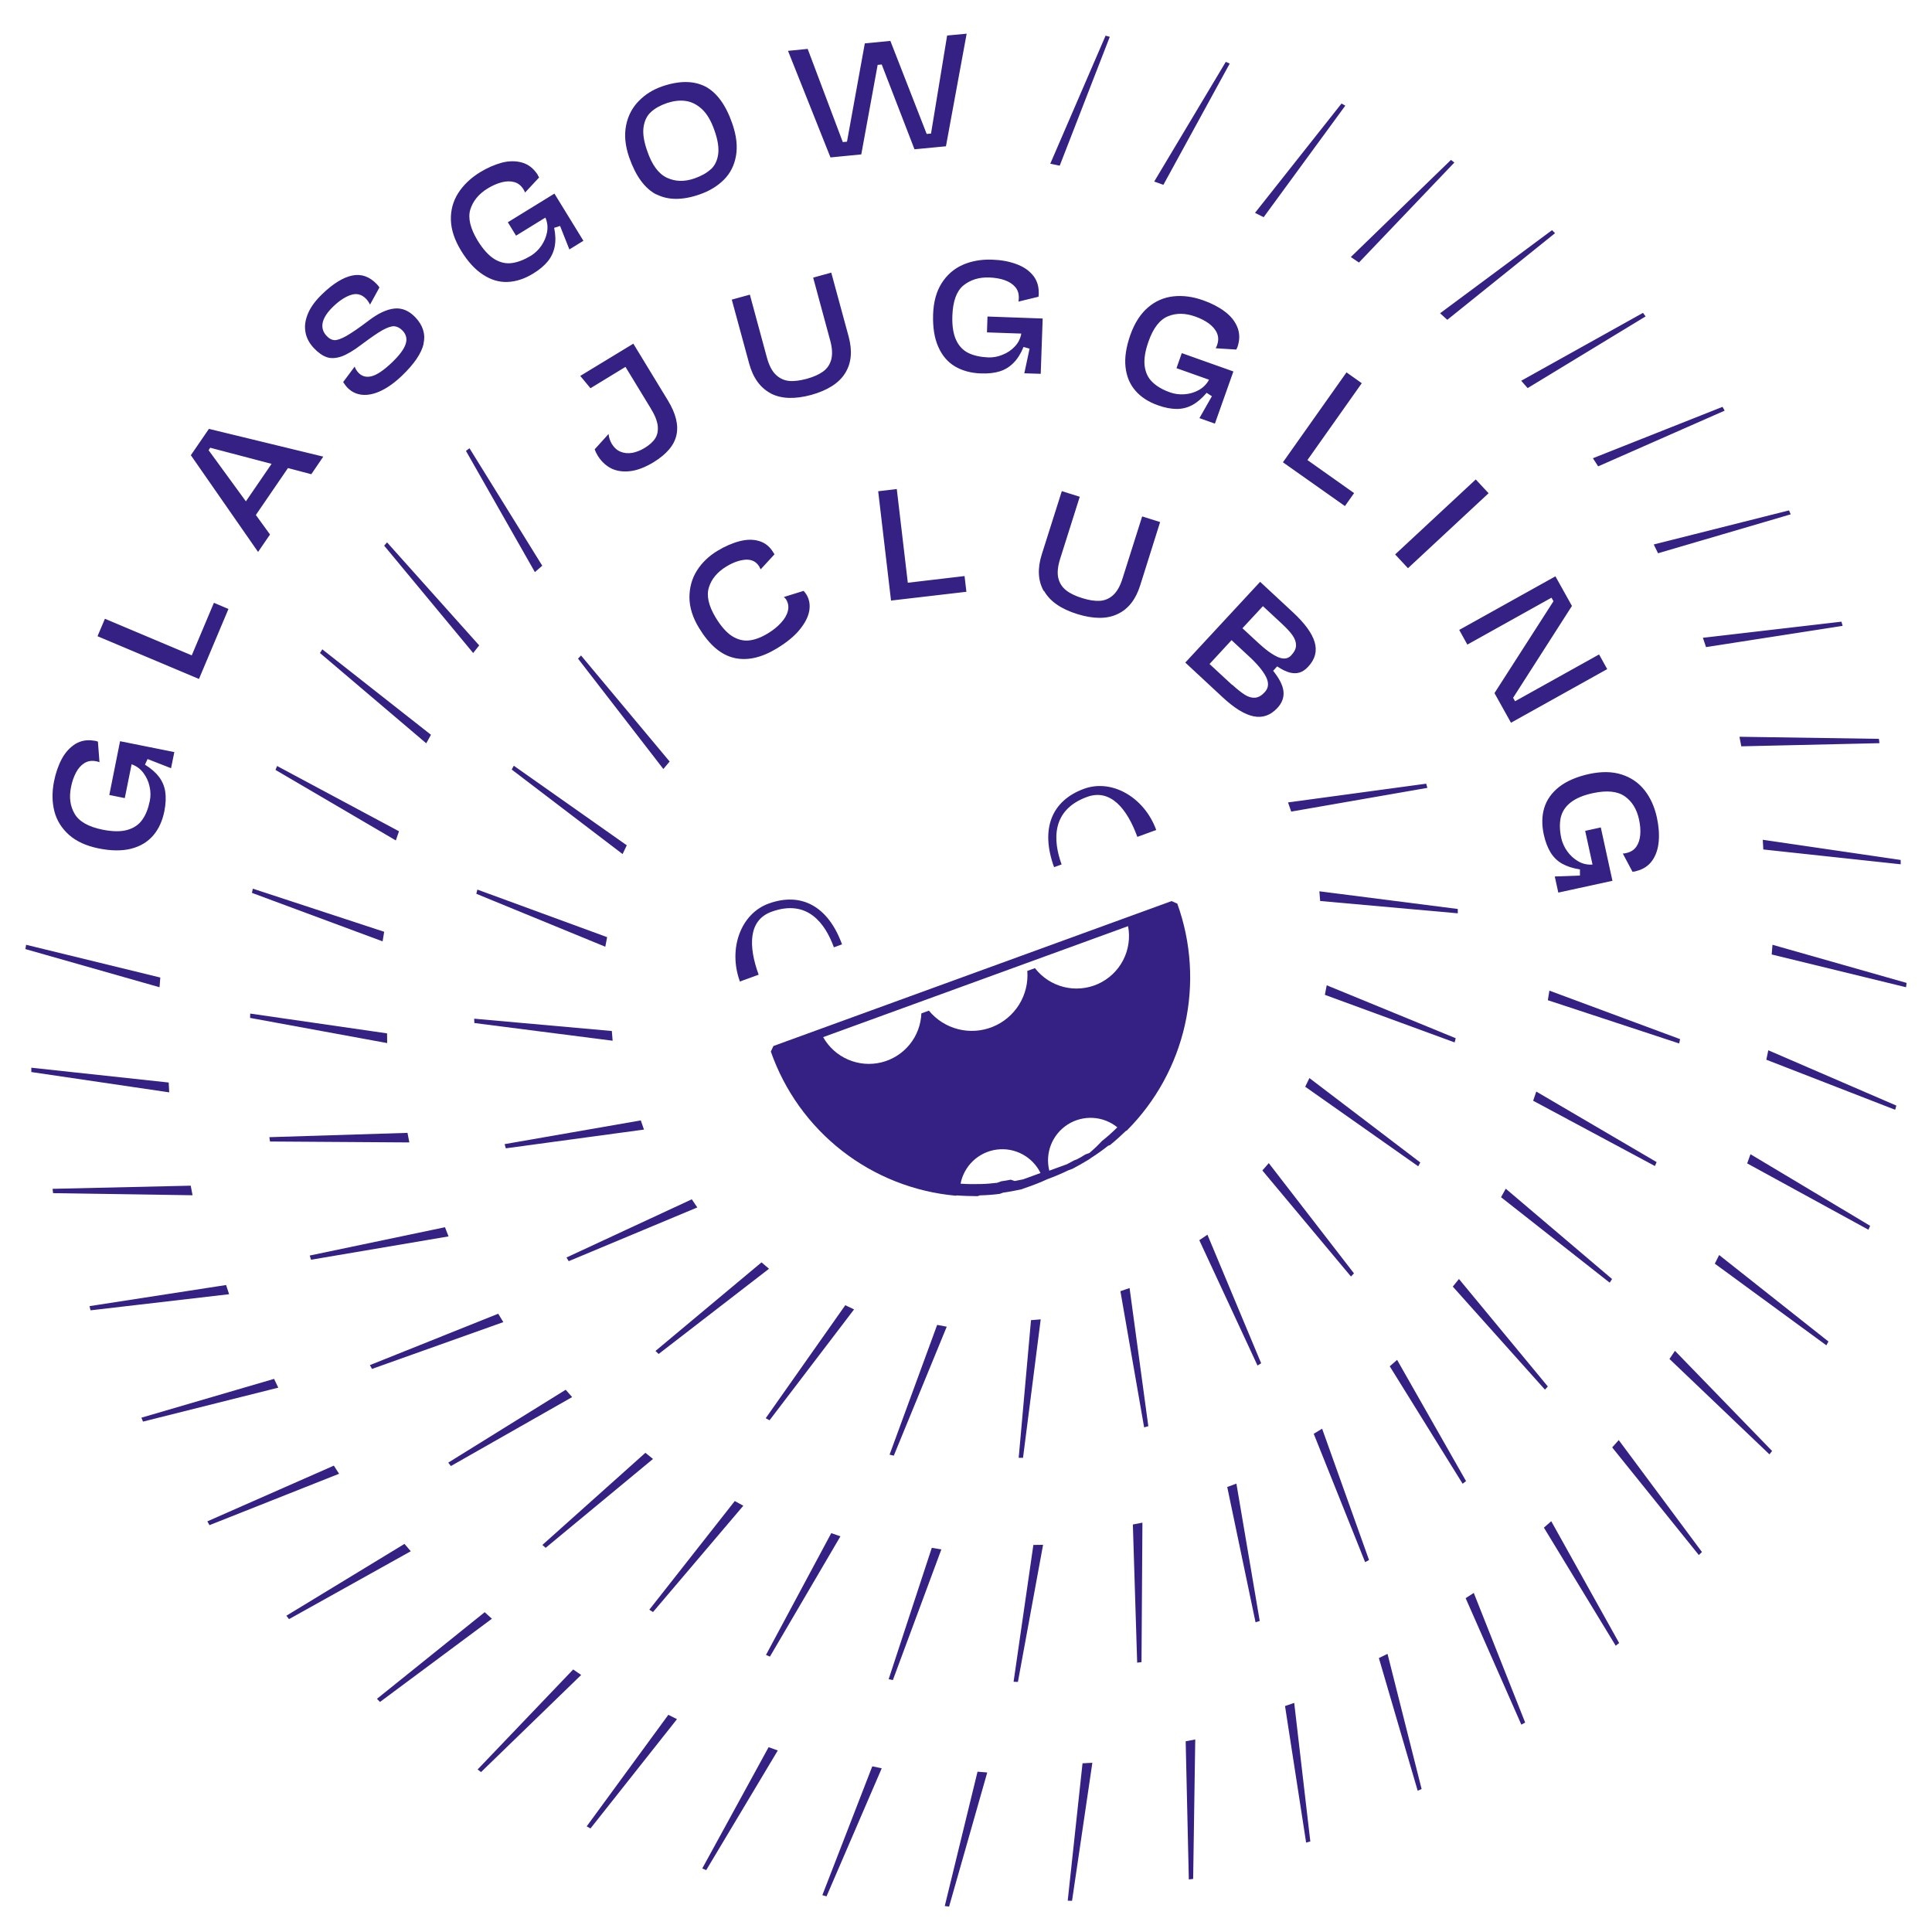 <svg width="150" height="150" viewBox="0 0 150 150" fill="none" xmlns="http://www.w3.org/2000/svg">
<path fill-rule="evenodd" clip-rule="evenodd" d="M73.535 2.758L72.283 10.38L72.263 10.37L71.947 10.4L69.128 3.175L67.144 3.368L65.76 11.001L65.434 11.031L62.707 3.796L61.181 3.948L64.478 12.222L66.869 11.988L68.141 5.037L68.457 5.007L71.001 11.591L73.443 11.357L75.051 2.615L73.535 2.758ZM50.963 15.102C50.058 14.634 49.355 13.667 48.847 12.212C48.531 11.296 48.46 10.472 48.613 9.718C48.765 8.965 49.101 8.345 49.6 7.836C50.098 7.327 50.689 6.961 51.381 6.716C52.734 6.248 53.853 6.259 54.759 6.716C55.655 7.185 56.367 8.162 56.866 9.627C57.181 10.543 57.273 11.377 57.14 12.11C57.008 12.843 56.703 13.453 56.204 13.952C55.706 14.45 55.075 14.837 54.301 15.102C52.978 15.56 51.859 15.55 50.953 15.081L50.963 15.102ZM55.176 13.158C55.492 12.873 55.685 12.486 55.757 11.988C55.828 11.499 55.736 10.868 55.471 10.126C55.217 9.393 54.902 8.853 54.505 8.477C54.108 8.111 53.681 7.897 53.222 7.836C52.765 7.775 52.286 7.836 51.788 7.999C51.258 8.182 50.841 8.416 50.536 8.701C50.221 8.986 50.037 9.383 49.966 9.871C49.895 10.36 49.986 10.98 50.251 11.723C50.617 12.802 51.126 13.494 51.778 13.799C52.429 14.104 53.141 14.125 53.925 13.85C54.444 13.667 54.871 13.433 55.176 13.148V13.158ZM39.428 17.256L39.423 17.259V17.249L39.428 17.256ZM40.065 18.297L39.428 17.256L43.046 15.031L45.295 18.694L44.206 19.366L43.484 17.544L43.026 17.687C43.138 18.236 43.148 18.725 43.066 19.142C42.985 19.559 42.812 19.936 42.537 20.282C42.263 20.617 41.886 20.943 41.398 21.238C40.736 21.645 40.085 21.859 39.423 21.89C38.762 21.92 38.131 21.737 37.51 21.33C36.889 20.933 36.319 20.312 35.801 19.468C35.292 18.633 35.027 17.839 35.007 17.076C34.986 16.313 35.18 15.611 35.577 14.99C35.974 14.369 36.533 13.83 37.256 13.382C37.836 13.026 38.406 12.782 38.965 12.629C39.525 12.486 40.044 12.486 40.522 12.619C41.001 12.751 41.387 13.046 41.703 13.504C41.713 13.514 41.733 13.545 41.754 13.585C41.754 13.599 41.772 13.631 41.802 13.684C41.817 13.71 41.835 13.742 41.855 13.779L40.767 14.949C40.726 14.847 40.685 14.766 40.645 14.705C40.461 14.41 40.227 14.216 39.922 14.135C39.627 14.054 39.301 14.064 38.945 14.155C38.589 14.247 38.222 14.41 37.856 14.634C37.164 15.061 36.716 15.611 36.513 16.272C36.319 16.934 36.513 17.738 37.093 18.694C37.51 19.366 37.938 19.834 38.375 20.109C38.823 20.383 39.271 20.485 39.739 20.424C40.207 20.363 40.695 20.17 41.225 19.854C41.53 19.661 41.805 19.406 42.029 19.081C42.252 18.755 42.405 18.399 42.476 18.012C42.547 17.626 42.497 17.249 42.344 16.893L40.065 18.297ZM32.89 26.693C32.717 27.436 32.157 28.26 31.211 29.166C30.662 29.695 30.122 30.081 29.593 30.336C29.064 30.59 28.575 30.692 28.128 30.651C27.68 30.611 27.303 30.427 26.988 30.112C26.876 30 26.764 29.847 26.642 29.664L27.537 28.463C27.598 28.647 27.7 28.799 27.832 28.942C28.107 29.227 28.453 29.318 28.87 29.206C29.288 29.094 29.807 28.738 30.438 28.138C30.997 27.598 31.354 27.13 31.486 26.733C31.628 26.337 31.547 25.98 31.262 25.675C31.058 25.461 30.834 25.349 30.611 25.329C30.387 25.319 30.081 25.421 29.695 25.634C29.308 25.848 28.759 26.235 28.036 26.774C27.436 27.232 26.927 27.527 26.499 27.68C26.072 27.822 25.695 27.843 25.37 27.731C25.044 27.619 24.708 27.385 24.372 27.029C24.006 26.642 23.782 26.214 23.711 25.756C23.63 25.288 23.711 24.81 23.925 24.311C24.138 23.813 24.515 23.314 25.024 22.826C25.868 22.012 26.652 21.533 27.354 21.391C28.056 21.248 28.687 21.472 29.247 22.052C29.318 22.123 29.389 22.215 29.461 22.317L28.728 23.65C28.636 23.467 28.535 23.314 28.423 23.202C28.097 22.866 27.721 22.754 27.283 22.887C26.845 23.019 26.377 23.314 25.879 23.792C25.421 24.23 25.146 24.647 25.054 25.044C24.973 25.441 25.075 25.787 25.37 26.092C25.563 26.296 25.756 26.398 25.97 26.408C26.184 26.418 26.489 26.306 26.896 26.082C27.303 25.848 27.904 25.441 28.677 24.851C29.379 24.322 30.03 24.016 30.621 23.955C31.211 23.894 31.75 24.118 32.249 24.637C32.839 25.258 33.053 25.95 32.88 26.693H32.89ZM25.099 35.453L25.105 35.444V35.455L25.099 35.453ZM16.221 33.297L25.099 35.453L24.169 36.818L22.358 36.34L19.864 39.983L20.963 41.499L20.037 42.853L14.817 35.343L16.221 33.297ZM16.194 34.951L19.091 38.925L21.085 36.014L16.323 34.763L16.194 34.951ZM8.151 48.043L14.888 50.882L16.608 46.801L17.737 47.28L15.448 52.714L7.571 49.396L8.141 48.053L8.151 48.043ZM8.487 61.72L9.322 57.547L13.535 58.392L13.28 59.644L11.459 58.931L11.255 59.369C11.733 59.664 12.1 59.99 12.354 60.326C12.609 60.672 12.771 61.058 12.832 61.486C12.893 61.913 12.873 62.412 12.761 62.982C12.609 63.735 12.324 64.366 11.896 64.864C11.469 65.363 10.899 65.709 10.187 65.892C9.474 66.075 8.63 66.065 7.663 65.872C6.706 65.678 5.943 65.332 5.363 64.824C4.793 64.315 4.406 63.704 4.223 62.992C4.04 62.279 4.03 61.506 4.193 60.672C4.325 60.01 4.529 59.42 4.803 58.911C5.078 58.402 5.434 58.026 5.851 57.761C6.269 57.507 6.757 57.415 7.296 57.507C7.317 57.507 7.347 57.507 7.388 57.517C7.408 57.517 7.48 57.537 7.602 57.578L7.724 59.176C7.622 59.135 7.531 59.115 7.459 59.105C7.123 59.033 6.818 59.084 6.554 59.247C6.289 59.41 6.075 59.654 5.902 59.98C5.729 60.305 5.597 60.682 5.516 61.099C5.353 61.903 5.444 62.595 5.801 63.195C6.147 63.786 6.869 64.193 7.968 64.417C8.742 64.569 9.372 64.579 9.881 64.437C10.38 64.294 10.767 64.04 11.041 63.653C11.316 63.277 11.509 62.778 11.632 62.178C11.703 61.822 11.703 61.445 11.611 61.058C11.53 60.672 11.367 60.326 11.133 60.01C10.899 59.695 10.594 59.471 10.217 59.339L9.688 61.964L8.477 61.72H8.487ZM51.849 31.079C52.469 32.096 52.693 32.992 52.52 33.776C52.347 34.569 51.757 35.261 50.75 35.882C50.078 36.289 49.467 36.523 48.898 36.584C48.328 36.645 47.839 36.564 47.422 36.35C47.005 36.126 46.669 35.801 46.404 35.373C46.292 35.19 46.221 35.027 46.17 34.885L47.249 33.694C47.279 33.989 47.371 34.244 47.503 34.468C47.687 34.763 47.91 34.966 48.195 35.078C48.47 35.19 48.765 35.21 49.091 35.16C49.406 35.098 49.732 34.976 50.058 34.773C50.424 34.549 50.699 34.305 50.872 34.03C51.045 33.765 51.106 33.429 51.065 33.043C51.014 32.656 50.831 32.198 50.495 31.659L48.562 28.484L45.845 30.142L45.051 29.186L49.172 26.683L51.849 31.079ZM58.168 28.239C58.474 29.349 59.033 30.112 59.837 30.539L59.847 30.55C60.651 30.967 61.7 31.008 62.982 30.662C64.254 30.305 65.139 29.746 65.617 28.972C66.106 28.189 66.187 27.252 65.892 26.143L64.539 21.167L63.134 21.554L64.457 26.438C64.62 27.029 64.64 27.517 64.539 27.914C64.427 28.311 64.223 28.616 63.898 28.85C63.572 29.084 63.155 29.267 62.636 29.41C62.106 29.552 61.649 29.613 61.252 29.573C60.855 29.532 60.519 29.369 60.224 29.084C59.929 28.799 59.705 28.352 59.542 27.761L58.219 22.877L56.815 23.263L58.168 28.239ZM76.7 24.576L80.953 24.729L80.801 29.023L79.528 28.982L79.936 27.069L79.467 26.937C79.254 27.456 78.999 27.863 78.694 28.168C78.399 28.474 78.043 28.697 77.626 28.83C77.208 28.962 76.72 29.013 76.14 28.993C75.366 28.962 74.705 28.779 74.135 28.443C73.575 28.107 73.138 27.598 72.843 26.917C72.547 26.245 72.415 25.41 72.446 24.423C72.476 23.446 72.7 22.632 73.107 21.991C73.514 21.35 74.054 20.872 74.735 20.567C75.407 20.271 76.17 20.129 77.025 20.16C77.707 20.18 78.317 20.292 78.857 20.485C79.406 20.678 79.834 20.953 80.159 21.33C80.485 21.706 80.648 22.164 80.648 22.714V22.816C80.648 22.836 80.648 22.907 80.628 23.039L79.071 23.416C79.091 23.314 79.101 23.223 79.101 23.141C79.111 22.795 79.02 22.51 78.816 22.276C78.613 22.042 78.338 21.869 77.992 21.747C77.646 21.625 77.249 21.564 76.822 21.543C76.007 21.513 75.336 21.727 74.796 22.164C74.267 22.602 73.982 23.385 73.942 24.505C73.911 25.288 74.013 25.919 74.227 26.387C74.44 26.855 74.766 27.201 75.183 27.405C75.6 27.609 76.119 27.721 76.73 27.751C77.096 27.761 77.463 27.7 77.829 27.547C78.195 27.405 78.521 27.191 78.786 26.906C79.06 26.622 79.223 26.286 79.294 25.899L76.628 25.807L76.669 24.576H76.7ZM95.76 28.84L91.75 27.415V27.425L91.343 28.585L93.867 29.481C93.684 29.827 93.419 30.092 93.073 30.285C92.727 30.478 92.361 30.58 91.964 30.611C91.567 30.641 91.201 30.59 90.855 30.468C90.275 30.265 89.817 30 89.481 29.674C89.135 29.349 88.942 28.931 88.87 28.413C88.809 27.904 88.901 27.273 89.165 26.53C89.532 25.471 90.041 24.82 90.682 24.556C91.323 24.291 92.025 24.301 92.799 24.576C93.206 24.718 93.562 24.902 93.857 25.115C94.152 25.339 94.366 25.584 94.488 25.868C94.61 26.153 94.61 26.459 94.498 26.784C94.478 26.855 94.437 26.947 94.386 27.039L95.984 27.14C96.003 27.098 96.021 27.062 96.035 27.032C96.059 26.982 96.075 26.95 96.075 26.937C96.096 26.896 96.106 26.866 96.106 26.845C96.269 26.316 96.248 25.828 96.055 25.37C95.862 24.912 95.536 24.515 95.068 24.169C94.6 23.823 94.05 23.538 93.409 23.314C92.605 23.029 91.832 22.927 91.099 23.009C90.366 23.09 89.705 23.375 89.125 23.874C88.545 24.372 88.087 25.085 87.761 26.001C87.436 26.927 87.303 27.761 87.385 28.494C87.466 29.227 87.721 29.837 88.158 30.336C88.585 30.834 89.176 31.211 89.898 31.465C90.438 31.659 90.926 31.75 91.364 31.75C91.791 31.75 92.198 31.649 92.575 31.445C92.951 31.242 93.317 30.926 93.684 30.499L94.091 30.763L93.124 32.463L94.325 32.89L95.76 28.84ZM105.733 29.746L105.728 29.752L104.542 28.911L99.606 35.892L104.42 39.291L105.132 38.284L101.509 35.719L105.728 29.752L105.733 29.756V29.746ZM109.315 44.115L115.573 38.294L114.576 37.225L108.318 43.046L109.315 44.115ZM117.629 54.444L124.152 50.811L124.783 51.95L117.313 56.113L116.031 53.813L120.611 46.679L120.458 46.404L113.925 50.047L113.294 48.908L120.763 44.746L122.045 47.045L117.476 54.179L117.629 54.444ZM120.987 69.301L125.19 68.385L124.284 64.233L124.274 64.244L123.073 64.508L123.643 67.124C123.256 67.154 122.88 67.073 122.544 66.879C122.208 66.686 121.923 66.431 121.689 66.106C121.455 65.78 121.303 65.444 121.221 65.088C121.089 64.488 121.079 63.959 121.17 63.501C121.272 63.043 121.516 62.646 121.923 62.32C122.33 61.995 122.91 61.74 123.684 61.577C124.773 61.343 125.597 61.435 126.157 61.832C126.716 62.229 127.083 62.829 127.256 63.633C127.347 64.05 127.378 64.447 127.347 64.814C127.317 65.18 127.215 65.485 127.042 65.74C126.859 65.994 126.604 66.157 126.269 66.228C126.187 66.248 126.106 66.269 125.994 66.269L126.747 67.683C126.834 67.677 126.895 67.665 126.932 67.659L126.932 67.659C126.942 67.657 126.951 67.655 126.958 67.654C126.963 67.653 126.968 67.653 126.971 67.653C126.99 67.648 127.007 67.641 127.022 67.635L127.022 67.635C127.038 67.628 127.052 67.622 127.062 67.622C127.592 67.49 127.999 67.215 128.284 66.808C128.569 66.401 128.731 65.902 128.782 65.332C128.833 64.752 128.782 64.132 128.64 63.47C128.457 62.636 128.141 61.934 127.683 61.353C127.225 60.773 126.635 60.366 125.902 60.132C125.17 59.898 124.335 59.888 123.379 60.092C122.412 60.305 121.638 60.641 121.058 61.089C120.478 61.547 120.092 62.086 119.898 62.717C119.705 63.348 119.695 64.04 119.858 64.793C119.98 65.353 120.163 65.821 120.387 66.187C120.621 66.564 120.926 66.859 121.292 67.062C121.659 67.266 122.127 67.419 122.666 67.5V67.978L120.712 68.05L120.987 69.301ZM53.528 46.394C53.528 45.631 53.711 44.939 54.098 44.318C54.484 43.697 55.024 43.178 55.695 42.771C56.286 42.415 56.866 42.161 57.425 42.018C57.975 41.876 58.484 41.866 58.942 42.008C59.4 42.141 59.766 42.436 60.041 42.894L60.132 43.036L59.054 44.206C59.022 44.127 58.99 44.066 58.968 44.023L58.968 44.023L58.968 44.023C58.962 44.011 58.956 44.001 58.952 43.993C58.718 43.606 58.372 43.433 57.904 43.453C57.436 43.484 56.927 43.657 56.398 43.982C55.706 44.4 55.248 44.939 55.044 45.59C54.83 46.242 55.014 47.035 55.573 47.961C55.98 48.633 56.408 49.111 56.835 49.386C57.273 49.661 57.721 49.773 58.168 49.722C58.626 49.671 59.105 49.488 59.623 49.172C60.031 48.928 60.366 48.653 60.641 48.348C60.916 48.053 61.099 47.737 61.17 47.432C61.252 47.117 61.201 46.822 61.038 46.547C60.997 46.476 60.926 46.404 60.855 46.353L62.392 45.875C62.483 45.977 62.565 46.079 62.615 46.17C62.839 46.537 62.91 46.964 62.829 47.432C62.748 47.9 62.493 48.389 62.076 48.898C61.659 49.406 61.069 49.885 60.316 50.343C59.105 51.075 57.995 51.32 56.978 51.075C55.96 50.831 55.065 50.058 54.271 48.755C53.782 47.951 53.538 47.168 53.528 46.404V46.394ZM70.482 45.244L69.627 37.978V37.968L68.182 38.141L69.179 46.628L75.031 45.946L74.888 44.725L70.482 45.244ZM81.035 45.885C80.587 45.092 80.536 44.145 80.882 43.046L82.439 38.131L83.833 38.569L82.307 43.392C82.124 43.982 82.073 44.471 82.164 44.868C82.256 45.265 82.459 45.58 82.765 45.824C83.07 46.069 83.487 46.272 84.016 46.435C84.535 46.598 84.983 46.669 85.38 46.649C85.777 46.628 86.123 46.476 86.418 46.211C86.723 45.936 86.967 45.509 87.151 44.919L88.677 40.095L90.071 40.533L88.524 45.448C88.178 46.547 87.598 47.29 86.764 47.676C85.94 48.073 84.891 48.063 83.64 47.676C82.368 47.28 81.513 46.679 81.065 45.885H81.035ZM99.647 53.67C99.596 53.202 99.322 52.673 98.833 52.062L98.853 52.073L99.159 51.737C99.515 51.981 99.841 52.134 100.126 52.215C100.41 52.286 100.665 52.286 100.899 52.215C101.133 52.144 101.357 51.991 101.571 51.757C102.11 51.177 102.273 50.546 102.069 49.854C101.866 49.162 101.306 48.399 100.4 47.554L97.836 45.173L92.025 51.442L94.905 54.118C95.821 54.973 96.625 55.471 97.327 55.614C98.029 55.757 98.64 55.543 99.179 54.963C99.546 54.566 99.698 54.138 99.647 53.67ZM96.655 53.945C96.381 53.772 96.055 53.518 95.668 53.161V53.182L93.908 51.554L95.617 49.702L96.9 50.892C97.592 51.523 98.06 52.083 98.294 52.551C98.528 53.019 98.497 53.416 98.192 53.742C97.948 54.006 97.704 54.149 97.449 54.169C97.195 54.189 96.93 54.118 96.655 53.945ZM96.462 48.776L98.049 47.066H98.06L99.495 48.399C99.881 48.755 100.166 49.06 100.349 49.325C100.533 49.59 100.624 49.844 100.624 50.098C100.624 50.353 100.502 50.607 100.258 50.872C100.003 51.157 99.668 51.197 99.24 51.025C98.813 50.841 98.294 50.475 97.693 49.915L96.462 48.776ZM73.351 147.985L75.895 137.554L76.649 137.615L73.687 148.026L73.351 147.985ZM82.276 12.863L86.163 2.86L85.838 2.768L81.543 12.71L82.276 12.863ZM63.847 147.14L67.724 137.137L68.457 137.29L64.172 147.232L63.847 147.14ZM90.326 14.349L95.475 4.936L95.17 4.803L89.613 14.094L90.326 14.349ZM54.525 145.064L59.674 135.651L60.387 135.906L54.83 145.197L54.525 145.064ZM98.111 16.862L104.45 8.202L104.155 8.039L97.439 16.526L98.111 16.862ZM45.55 141.798L51.889 133.138L52.561 133.474L45.845 141.961L45.55 141.798ZM105.509 20.383L112.917 12.619L112.653 12.415L104.878 19.956L105.509 20.383ZM37.083 137.381L44.501 129.617L45.122 130.044L37.347 137.585L37.083 137.381ZM112.368 24.83L120.733 18.104L120.499 17.87L111.808 24.322L112.368 24.83ZM29.267 131.896L37.632 125.17L38.192 125.678L29.501 132.14L29.267 131.896ZM118.606 30.132L127.765 24.566L127.561 24.291L118.107 29.562L118.606 30.132ZM22.235 125.444L31.404 119.868L31.893 120.438L22.439 125.709L22.235 125.444ZM124.081 36.208L133.901 31.883L133.738 31.588L123.674 35.577L124.081 36.208ZM16.099 118.117L25.919 113.792L26.326 114.423L16.262 118.413L16.099 118.117ZM128.731 42.955L139.03 39.932L138.898 39.627L128.396 42.273L128.731 42.955ZM10.98 110.068L21.279 107.056L21.605 107.737L11.102 110.373L10.98 110.068ZM132.456 50.241L143.06 48.592L142.968 48.267L132.212 49.518L132.456 50.241ZM6.95 101.408L17.554 99.769L17.788 100.482L7.032 101.733L6.95 101.408ZM135.193 57.944L145.919 57.7L145.879 57.364L135.051 57.202L135.193 57.944ZM4.081 92.3L14.807 92.056L14.949 92.799L4.121 92.636L4.081 92.3ZM136.903 65.953L147.568 67.103V66.767L136.862 65.2L136.903 65.953ZM2.432 82.897L13.097 84.047L13.138 84.81L2.432 83.233V82.897ZM137.554 74.105L147.985 76.649L148.026 76.313L137.615 73.352L137.554 74.105ZM2.025 73.352L12.446 75.896L12.385 76.649L1.974 73.687L2.025 73.352ZM137.137 82.276L147.14 86.163L147.232 85.838L137.29 81.543L137.137 82.276ZM145.064 95.475L135.651 90.326L135.906 89.613L145.197 95.17L145.064 95.475ZM133.138 98.111L141.798 104.451L141.961 104.155L133.474 97.439L133.138 98.111ZM137.381 112.917L129.617 105.509L130.044 104.878L137.585 112.653L137.381 112.917ZM125.17 112.378L131.896 120.733L132.14 120.499L125.678 111.808L125.17 112.378ZM125.444 127.775L119.868 118.606L120.438 118.107L125.709 127.561L125.444 127.775ZM113.792 124.081L118.117 133.901L118.413 133.738L114.423 123.674L113.792 124.081ZM110.068 139.03L107.056 128.731L107.727 128.406L110.373 138.898L110.068 139.03ZM99.769 132.456L101.408 143.06L101.733 142.968L100.482 132.212L99.769 132.456ZM92.3 145.919L92.056 135.193L92.799 135.051L92.636 145.879L92.3 145.919ZM84.047 136.903L82.897 147.568L83.233 147.578L84.81 136.862L84.047 136.903ZM68.996 130.37L72.344 120.173L73.087 120.295L69.322 130.441L68.996 130.37ZM80.231 119.949L78.694 130.573L79.03 130.583L80.984 119.939L80.231 119.949ZM88.29 129.088L87.955 118.362L88.697 118.219L88.626 129.047L88.29 129.088ZM95.282 115.451L97.48 125.953L97.805 125.851L95.994 115.187L95.282 115.451ZM105.987 121.282L101.998 111.32L102.649 110.923L106.292 121.119L105.987 121.282ZM107.9 106.079L113.558 115.197L113.823 114.993L108.47 105.58L107.9 106.079ZM36.452 34.803L42.1 43.921L41.53 44.42L36.177 35.007L36.452 34.803ZM112.795 99.891L119.949 107.89L120.173 107.646L113.273 99.301L112.795 99.891ZM30.051 42.11L37.205 50.109L36.737 50.699L29.827 42.364L30.051 42.11ZM116.54 92.951L124.976 99.586L125.159 99.301L116.906 92.29L116.54 92.951ZM25.024 50.414L33.46 57.049L33.094 57.71L24.841 50.699L25.024 50.414ZM119.033 85.461L128.487 90.529L128.619 90.224L119.277 84.749L119.033 85.461ZM21.513 59.471L30.977 64.539L30.733 65.251L21.391 59.776L21.513 59.471ZM120.173 77.656L130.37 81.014L130.441 80.678L120.295 76.913L120.173 77.656ZM19.63 68.996L29.827 72.344L29.705 73.087L19.559 69.322L19.63 68.996ZM30.051 80.231L19.427 78.694L19.416 79.03L30.061 80.984L30.051 80.231ZM20.913 88.29L31.638 87.955L31.781 88.698L20.963 88.626L20.913 88.29ZM34.549 95.282L24.047 97.48L24.149 97.805L34.824 95.994L34.549 95.282ZM28.718 105.987L38.681 101.998L39.077 102.649L28.881 106.282L28.718 105.987ZM43.921 107.9L34.803 113.558L35.007 113.823L44.42 108.47L43.921 107.9ZM42.11 119.949L50.109 112.795L50.699 113.273L42.364 120.173L42.11 119.949ZM57.049 116.54L50.414 124.976L50.699 125.159L57.71 116.906L57.049 116.54ZM59.471 128.487L64.539 119.033L65.251 119.278L59.776 128.619L59.471 128.487ZM72.761 102.863L69.067 112.938L69.393 113.019L73.504 103.005L72.761 102.863ZM79.091 113.182L80.047 102.497L80.8 102.436L79.427 113.182H79.091ZM86.988 100.248L88.83 110.821L89.155 110.729L87.7 100.003L86.988 100.248ZM97.632 106.018L93.114 96.289L93.745 95.862L97.917 105.845L97.632 106.018ZM51.991 59.125L45.112 50.892L44.878 51.136L51.503 59.705L51.991 59.125ZM104.888 99.108L98.009 90.875L98.507 90.305L105.122 98.864L104.888 99.108ZM48.663 65.628L39.892 59.45L39.729 59.746L48.338 66.309L48.663 65.628ZM110.109 90.55L101.336 84.373L101.662 83.701L110.271 90.254L110.109 90.55ZM47.137 72.761L37.062 69.067L36.981 69.393L46.995 73.504L47.137 72.761ZM112.938 80.933L102.863 77.239L103.005 76.496L113.019 80.607L112.938 80.933ZM47.503 80.047L36.818 79.091L36.828 79.427L47.564 80.801L47.503 80.047ZM113.182 70.909L102.497 69.953L102.436 69.2L113.182 70.573V70.909ZM49.752 86.988L39.179 88.83L39.271 89.155L49.997 87.7L49.752 86.988ZM110.821 61.17L100.248 63.012L100.003 62.3L110.729 60.845L110.821 61.17ZM53.711 93.114L43.982 97.632L44.155 97.917L54.138 93.745L53.711 93.114ZM50.892 104.888L59.125 98.009L59.705 98.507L51.136 105.122L50.892 104.888ZM65.627 101.337L59.45 110.109L59.746 110.271L66.309 101.662L65.627 101.337Z" fill="#352083"/>
<path fill-rule="evenodd" clip-rule="evenodd" d="M59.899 70.789C62.705 69.768 64.077 71.72 64.743 73.549L65.375 73.319C64.305 70.379 62.226 69.226 59.669 70.157C57.514 70.941 56.517 73.657 57.445 76.205L58.901 75.675C58.099 73.472 58.089 71.448 59.899 70.789ZM84.398 61.872C86.208 61.213 87.501 62.771 88.303 64.974L89.769 64.44C88.841 61.893 86.323 60.456 84.168 61.24C81.62 62.167 80.768 64.386 81.838 67.326L82.423 67.114C81.757 65.285 81.592 62.894 84.398 61.872ZM87.689 71.152L90.964 69.96L91.405 70.157C92.49 73.164 92.697 76.417 92.003 79.537C91.308 82.658 89.74 85.516 87.482 87.778L87.415 87.803C87.025 88.183 86.616 88.549 86.187 88.9L86.13 88.921L86.034 88.956C85.629 89.28 85.206 89.582 84.769 89.861L84.545 90.019C84.129 90.278 83.704 90.509 83.278 90.74L83.192 90.772L82.962 90.855C82.426 91.115 81.877 91.348 81.317 91.552C80.767 91.804 80.204 92.027 79.63 92.22L79.409 92.3L79.294 92.342C78.82 92.439 78.355 92.532 77.88 92.597L77.746 92.645L77.621 92.691C77.11 92.758 76.595 92.797 76.08 92.807L75.994 92.838L75.907 92.87C75.362 92.862 74.817 92.854 74.281 92.811L74.214 92.835C70.997 92.547 67.931 91.339 65.383 89.354C62.835 87.369 60.913 84.692 59.847 81.643L60.048 81.212L87.689 71.152ZM87.583 71.906L63.908 80.523C64.344 81.297 65.02 81.907 65.834 82.261C66.648 82.616 67.555 82.695 68.418 82.486C69.281 82.278 70.053 81.793 70.615 81.106C71.178 80.419 71.5 79.567 71.535 78.68L72.119 78.467C72.703 79.175 73.498 79.679 74.388 79.905C75.279 80.131 76.217 80.067 77.069 79.723C77.92 79.379 78.64 78.773 79.124 77.993C79.608 77.213 79.831 76.298 79.76 75.383L80.353 75.166C80.914 75.892 81.703 76.407 82.592 76.629C83.482 76.851 84.42 76.767 85.256 76.39C86.091 76.013 86.776 75.366 87.198 74.552C87.62 73.739 87.756 72.806 87.583 71.906ZM78.787 91.692L79.434 91.564L79.933 91.383L80.172 91.296C80.373 91.223 80.584 91.146 80.785 91.073C80.48 90.451 79.988 89.942 79.377 89.615C78.767 89.289 78.07 89.163 77.384 89.254C76.698 89.346 76.058 89.65 75.555 90.125C75.051 90.6 74.71 91.221 74.578 91.9C75.102 91.937 75.624 91.942 76.14 91.928C76.572 91.923 76.99 91.879 77.417 91.832L77.58 91.773L77.743 91.714C77.993 91.687 78.234 91.632 78.468 91.591L78.787 91.692ZM85.553 88.589C85.973 88.258 86.372 87.903 86.749 87.524C86.211 87.088 85.55 86.832 84.858 86.793C84.167 86.754 83.481 86.933 82.896 87.305C82.312 87.677 81.86 88.223 81.603 88.867C81.347 89.51 81.299 90.218 81.467 90.89L81.783 90.775L82.08 90.666L82.329 90.576L82.827 90.395L83.399 90.089L83.6 90.016C83.828 89.901 84.05 89.774 84.263 89.633L84.416 89.577L84.579 89.518C84.923 89.229 85.248 88.919 85.553 88.589V88.589Z" fill="#352083"/>
</svg>

